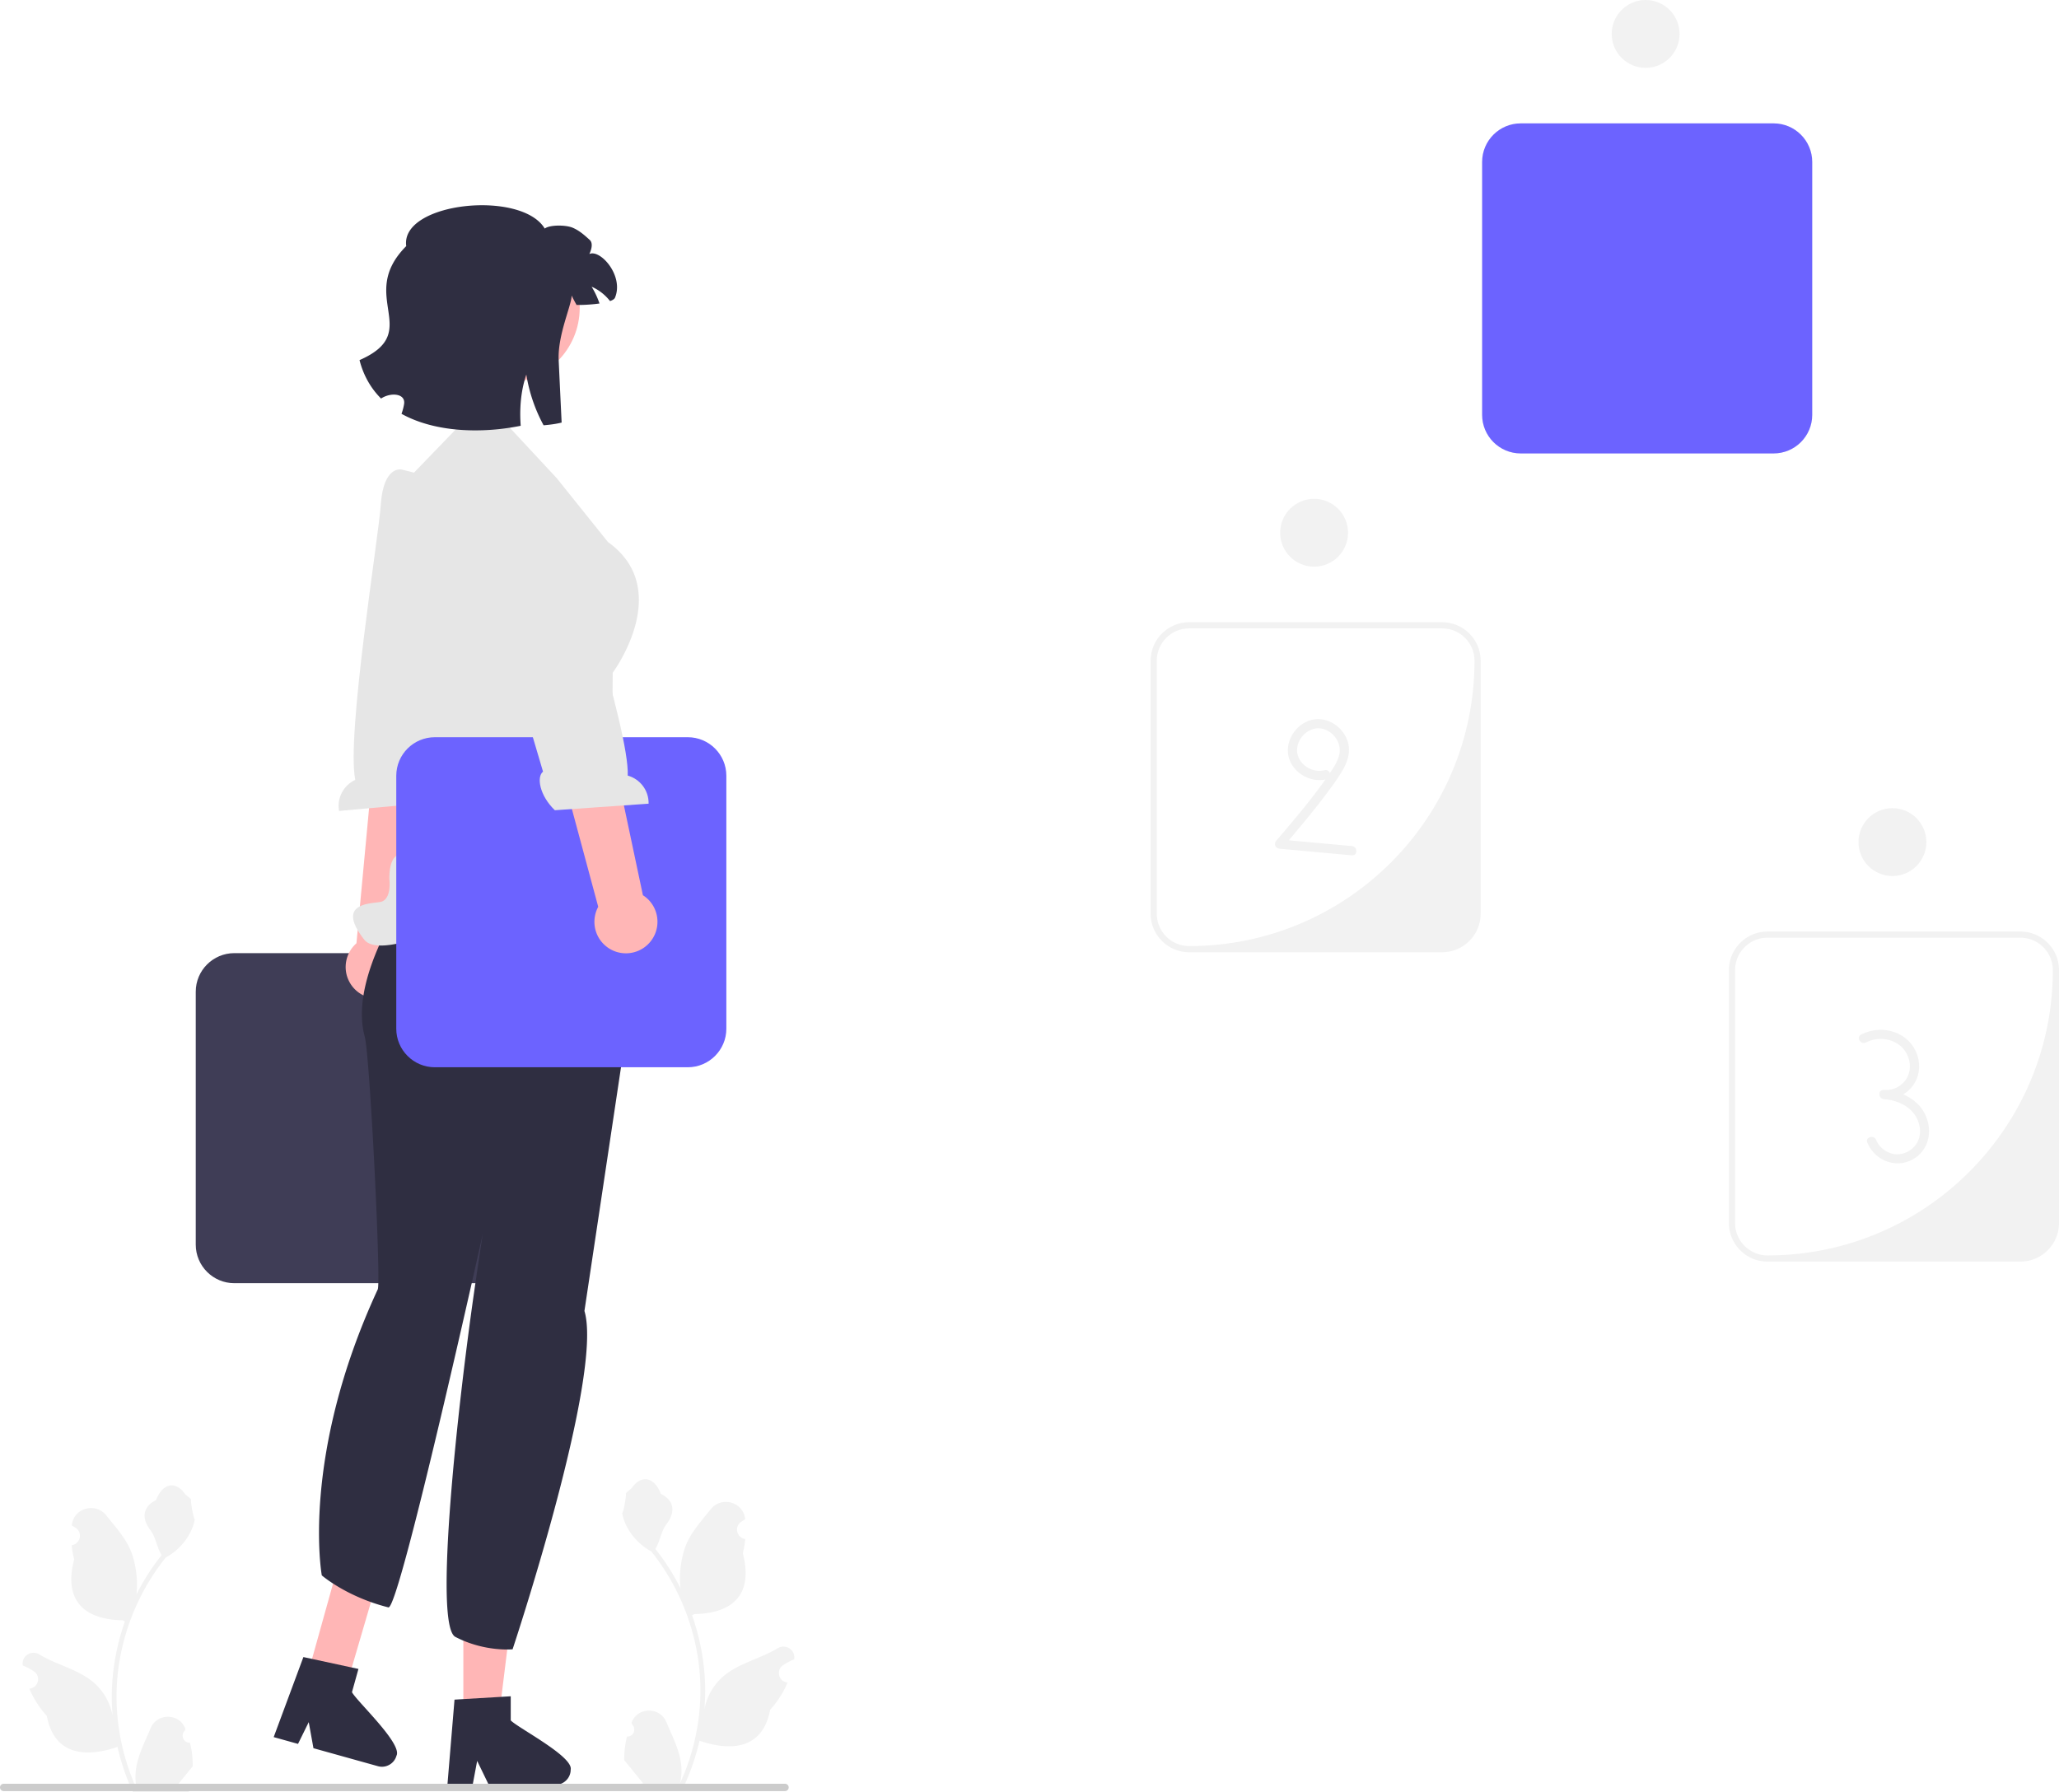 <svg xmlns="http://www.w3.org/2000/svg" width="667.456" height="581.065"><path fill="#f2f2f2" d="M574.956 147h-82c-6.893 0-12.5-5.607-12.5-12.5v-82c0-6.893 5.607-12.5 12.5-12.5h82c6.893 0 12.5 5.607 12.5 12.5v82c0 6.893-5.607 12.5-12.5 12.5Zm-82-105c-5.799 0-10.5 4.701-10.5 10.5v82c0 5.799 4.701 10.5 10.5 10.5h57.439c19.364 0 35.061-15.697 35.061-35.061V52.5c0-5.799-4.701-10.5-10.5-10.5h-82Z"/><path fill="#6c63ff" d="M574.956 147h-82c-6.893 0-12.5-5.607-12.5-12.5v-82c0-6.893 5.607-12.5 12.5-12.5h82c6.893 0 12.5 5.607 12.5 12.5v82c0 6.893-5.607 12.5-12.5 12.5Z"/><circle cx="533.456" cy="11" r="11" fill="#f2f2f2"/><path fill="#f2f2f2" d="M467.484 308.714h-82c-6.893 0-12.5-5.608-12.5-12.5v-82c0-6.893 5.607-12.5 12.5-12.5h82c6.892 0 12.5 5.607 12.5 12.5v82c0 6.892-5.608 12.5-12.5 12.5Zm-82-105c-5.8 0-10.5 4.7-10.5 10.5v82c0 5.799 4.7 10.5 10.5 10.5 51.086 0 92.5-41.414 92.5-92.5 0-5.8-4.701-10.5-10.5-10.5h-82Z"/><circle cx="425.984" cy="172.714" r="11" fill="#f2f2f2"/><path fill="#f2f2f2" d="M429.337 249.69c-3.687.98-7.977-1.518-8.755-5.315-.809-3.945 2.684-8.232 6.7-8.26 4.078-.03 7.603 4.077 6.94 8.088-.42 2.545-1.992 4.763-3.418 6.844a154.94 154.94 0 0 1-4.963 6.817c-3.875 5.042-8.01 9.879-12.133 14.717-.878 1.03-.263 2.44 1.06 2.56l23.465 2.147c1.922.176 1.91-2.825 0-3l-23.464-2.146 1.06 2.56c4.544-5.33 9.082-10.67 13.313-16.255 2.023-2.672 4.066-5.384 5.807-8.252 1.531-2.524 2.692-5.404 2.25-8.404-.762-5.17-5.903-9.325-11.147-8.57-5.208.748-9.226 6.076-8.475 11.286.824 5.718 7.072 9.534 12.557 8.077 1.864-.496 1.074-3.39-.797-2.893ZM654.956 409h-82c-6.893 0-12.5-5.607-12.5-12.5v-82c0-6.893 5.607-12.5 12.5-12.5h82c6.893 0 12.5 5.607 12.5 12.5v82c0 6.893-5.607 12.5-12.5 12.5Zm-82-105c-5.799 0-10.5 4.701-10.5 10.5v82c0 5.799 4.701 10.5 10.5 10.5 51.086 0 92.5-41.414 92.5-92.5 0-5.799-4.701-10.5-10.5-10.5h-82Z"/><circle cx="613.456" cy="273" r="11" fill="#f2f2f2"/><path fill="#f2f2f2" d="M604.846 337.963c5.133-2.61 11.96-.7 13.836 5.057.804 2.469.539 5.202-1.082 7.29-1.66 2.14-4.246 3.294-6.935 3.025v3c3.356.217 6.723 1.428 9.083 3.896 2.146 2.244 3.228 5.65 2.36 8.685-.843 2.942-3.66 5.129-6.713 5.287-3.042.158-6.056-1.791-7.197-4.615-.714-1.768-3.617-.996-2.893.797 2.554 6.324 10.344 8.91 15.94 4.707 5.71-4.29 5.13-12.73.206-17.401-2.917-2.767-6.829-4.1-10.786-4.356-1.946-.126-1.891 2.81 0 3 3.573.357 7.098-1.377 9.272-4.18 2.185-2.82 2.734-6.552 1.638-9.932-2.486-7.668-11.349-10.356-18.243-6.85-1.721.874-.204 3.464 1.514 2.59Z"/><path fill="#3f3d56" d="M157.956 416h-82c-6.893 0-12.5-5.607-12.5-12.5v-82c0-6.893 5.607-12.5 12.5-12.5h82c6.893 0 12.5 5.607 12.5 12.5v82c0 6.893-5.607 12.5-12.5 12.5Z"/><path fill="#ffb6b6" d="M127.008 322.554c5.004-2.615 6.94-8.791 4.326-13.795a10.25 10.25 0 0 0-.901-1.407L144.024 216l-20.092.129-8.385 89.678c-3.474 3.036-4.565 8.151-2.334 12.42 2.615 5.005 8.791 6.941 13.795 4.327Z"/><path fill="#e6e6e6" d="M130.298 152.238s-6.005-1.633-6.878 11.523c-.699 10.534-11.194 74.709-8.26 89.068-3.75 1.728-6.01 5.82-5.232 10.068l30.34-2.727c4.162-5.506 4.183-11.673 1.798-12.961l2.437-18.91 14.082-61.6-23.925-13.357-4.362-1.104Z"/><path fill="#ffb6b6" d="m150.197 556.698 11.53-.001 5.485-44.471-17.017.001.002 44.471z"/><path fill="#2f2e41" d="M165.563 557.736v-7.817l-3.03.186-12.34.73-2.855.176-2.183 26.178-.117 1.403h8.187l.263-1.394 1.189-6.335 3.07 6.335.672 1.394h21.705a4.79 4.79 0 0 0 3.342-1.345 4.833 4.833 0 0 0 1.53-3.538c.917-4.278-17.133-13.527-19.433-15.973Z"/><path fill="#ffb6b6" d="M99.574 543.455 112.456 546l12-41-12.931-4.38-11.951 42.835z"/><path fill="#2f2e41" d="m114.096 548.585 2.1-7.529-2.969-.636-12.08-2.612-2.798-.599-9.139 24.628-.49 1.32 7.885 2.2.628-1.271 2.848-5.782 1.255 6.927.273 1.523 20.905 5.833a4.79 4.79 0 0 0 3.582-.396 4.833 4.833 0 0 0 2.424-2.997c2.033-3.875-12.867-17.635-14.424-20.609ZM207.3 306.07l.297-3.118-12.824-35.158-54.65 10.538s-28.167 34.698-21.903 57.664c1.698 6.228 5.33 79.643 4.236 82.004-25.174 54.372-18.141 92.725-18.141 92.725s7.956 6.939 21.585 10.378c3.556.897 30.597-121.08 30.597-121.08s-1.192 7.612-2.853 19.185c-5.131 35.755-13.192 107.734-6.03 111.46 9.48 4.934 18.55 4.019 18.55 4.019S195.718 445.878 189.455 425"/><path fill="#e6e6e6" d="m180.456 155-16.88-18.153-12.83-.746L133.456 154l-6.41 18.081a91.892 91.892 0 0 0-4.703 55.046l9.848 44.013s1.517 5.186-2.458 5.81c-3.974.622-3.498 8.267-3.498 8.267s.81 6.626-3.05 7.21c-3.86.583-14.15.583-5.145 12.161 9.005 11.579 80.232-32.212 80.232-32.212l.345-54.282s20.063-26.947-1.543-42.38L180.456 155Z"/><path fill="#6c63ff" d="M222.956 346h-82c-6.893 0-12.5-5.607-12.5-12.5v-82c0-6.893 5.607-12.5 12.5-12.5h82c6.893 0 12.5 5.607 12.5 12.5v82c0 6.893-5.607 12.5-12.5 12.5Z"/><path fill="#ffb6b6" d="M210.502 305.673c3.778-4.196 3.44-10.66-.756-14.438a10.25 10.25 0 0 0-1.336-1.004l-19.123-90.356-18.786 7.128 23.42 86.972c-2.198 4.056-1.436 9.231 2.144 12.454 4.195 3.778 10.66 3.44 14.437-.756Z"/><path fill="#e6e6e6" d="M172.574 154.525s5.67-2.566 8.62 10.285c2.363 10.289 22.914 71.984 22.296 86.627 3.976 1.11 6.858 4.792 6.764 9.11l-30.387 2.124c-4.984-4.775-5.984-10.86-3.834-12.512l-5.408-18.283-23.683-58.583 21.5-16.985 4.132-1.783Z"/><path fill="#f2f2f2" d="M203.24 562.976c2.066.13 3.208-2.437 1.645-3.933l-.155-.619.061-.148c2.09-4.982 9.17-4.947 11.242.042 1.838 4.428 4.18 8.864 4.756 13.546a18.029 18.029 0 0 1-.317 6.2c4.308-9.41 6.575-19.686 6.575-30.02 0-2.597-.142-5.193-.432-7.783a71.607 71.607 0 0 0-.995-6.31c-2.306-11.278-7.299-22.019-14.5-30.99-3.462-1.893-6.35-4.851-8.093-8.397-.627-1.279-1.118-2.655-1.35-4.056.394.052 1.485-5.949 1.188-6.317.55-.833 1.532-1.247 2.132-2.06 2.982-4.044 7.09-3.338 9.236 2.157 4.582 2.313 4.626 6.148 1.815 9.837-1.789 2.347-2.035 5.522-3.604 8.035.161.206.33.407.49.613a73.591 73.591 0 0 1 7.682 12.169c-.61-4.766.29-10.508 1.826-14.21 1.748-4.217 5.025-7.769 7.91-11.415 3.467-4.379 10.574-2.468 11.185 3.084l.017.16c-.429.243-.849.5-1.259.77-2.34 1.548-1.53 5.175 1.241 5.602l.063.01a30.628 30.628 0 0 1-.807 4.58c3.702 14.315-4.29 19.53-15.702 19.764-.252.129-.497.258-.749.38a73.187 73.187 0 0 1 2.764 9.98 73.856 73.856 0 0 1 1.28 9.049c.296 3.83.27 7.68-.052 11.503l.019-.136c.82-4.211 3.107-8.144 6.427-10.87 4.945-4.063 11.932-5.559 17.268-8.824 2.568-1.572 5.86.459 5.411 3.437l-.022.142c-.794.323-1.57.698-2.319 1.118-.428.241-.848.498-1.258.77-2.34 1.547-1.531 5.173 1.24 5.601l.064.01.129.02a30.655 30.655 0 0 1-5.639 8.829c-2.314 12.497-12.256 13.682-22.89 10.043h-.006a75.092 75.092 0 0 1-5.045 14.726h-18.02c-.065-.2-.123-.407-.18-.607 1.666.104 3.345.007 4.985-.297-1.337-1.64-2.674-3.294-4.01-4.934a1.12 1.12 0 0 1-.085-.097c-.678-.84-1.362-1.673-2.04-2.513a29.99 29.99 0 0 1 .878-7.64v-.001ZM61.591 564.976c-2.066.13-3.207-2.437-1.644-3.933l.155-.619a31.36 31.36 0 0 0-.062-.148c-2.089-4.982-9.17-4.947-11.241.042-1.839 4.428-4.18 8.864-4.756 13.546a18.029 18.029 0 0 0 .317 6.2c-4.308-9.41-6.575-19.686-6.575-30.02 0-2.597.142-5.193.432-7.783.24-2.119.569-4.225.995-6.31 2.306-11.278 7.299-22.019 14.5-30.99 3.462-1.893 6.35-4.851 8.093-8.397.627-1.279 1.117-2.655 1.35-4.056-.394.052-1.486-5.949-1.188-6.317-.55-.833-1.532-1.247-2.132-2.06-2.982-4.044-7.091-3.338-9.236 2.157-4.582 2.313-4.627 6.148-1.815 9.837 1.789 2.347 2.035 5.522 3.604 8.035-.161.206-.33.407-.49.613a73.591 73.591 0 0 0-7.682 12.169c.61-4.766-.29-10.508-1.826-14.21-1.748-4.217-5.025-7.769-7.91-11.415-3.467-4.379-10.574-2.468-11.185 3.084l-.017.16c.429.243.848.5 1.259.77 2.34 1.548 1.53 5.175-1.241 5.602l-.063.01c.155 1.544.42 3.075.807 4.58-3.702 14.315 4.29 19.53 15.702 19.764.251.129.497.258.749.38a73.187 73.187 0 0 0-2.765 9.98 73.856 73.856 0 0 0-1.278 9.049c-.298 3.83-.272 7.68.051 11.503l-.02-.136c-.82-4.211-3.106-8.144-6.426-10.87-4.945-4.063-11.933-5.559-17.268-8.824-2.568-1.572-5.86.459-5.411 3.437l.022.142c.794.323 1.57.698 2.318 1.118.429.241.849.498 1.259.77 2.34 1.547 1.531 5.173-1.241 5.601l-.063.01-.129.02a30.655 30.655 0 0 0 5.639 8.829c2.314 12.497 12.256 13.682 22.89 10.043h.006a75.092 75.092 0 0 0 5.045 14.726h18.02c.064-.2.123-.407.18-.607a20.475 20.475 0 0 1-4.986-.297c1.337-1.64 2.674-3.294 4.011-4.934a1.12 1.12 0 0 0 .084-.097c.679-.84 1.363-1.673 2.041-2.513a29.99 29.99 0 0 0-.878-7.64v-.001Z"/><path fill="#ccc" d="M0 579.473c0 .66.53 1.19 1.19 1.19h253.29c.66 0 1.19-.53 1.19-1.19 0-.66-.53-1.19-1.19-1.19H1.19c-.66 0-1.19.53-1.19 1.19Z"/><circle cx="163.487" cy="99.798" r="24.436" fill="#ffb6b6"/><path fill="#2f2e41" d="M186.344 98.844c.07 0 .24 0 .56.01.93.06-.33.01-.56-.01Z"/><path fill="#2f2e41" d="M199.354 96.514c-.18.44-.77.8-1.6 1.09-1.58-2.01-3.63-3.64-5.97-4.65a26.63 26.63 0 0 1 2.55 5.43c-2.27.33-4.8.47-6.43.48-.39 0-.73 0-1-.01-.4-.71-1.04-1.86-1.59-3.05-.05 3.25-4.58 12.83-4.21 20.93.45 9.69.96 20.26.96 20.26-1.63.41-3.6.7-5.85.88a51.538 51.538 0 0 1-5.6-16.45c-.21.63-.41 1.27-.58 1.92-.75 2.7-1.19 5.61-1.33 8.63-.1 1.99-.06 4.01.09 6.06-12.34 2.51-27.6 2.25-38.64-3.88.37-1.01.65-2.05.83-3.11.6-3.48-4.24-3.97-7.46-1.84-3.22-3.23-5.66-7.33-6.98-12.46 21.04-9.23-1.11-20.59 15.14-36.96-1.96-14.22 37.3-18.33 44.9-5.69 1.66-1.26 6.83-1.2 9.03-.28s3.9 2.47 5.56 3.97c1.11 1.02.59 3.05-.12 4.57 3.49-1.67 11.28 7.01 8.3 14.16Z"/></svg>